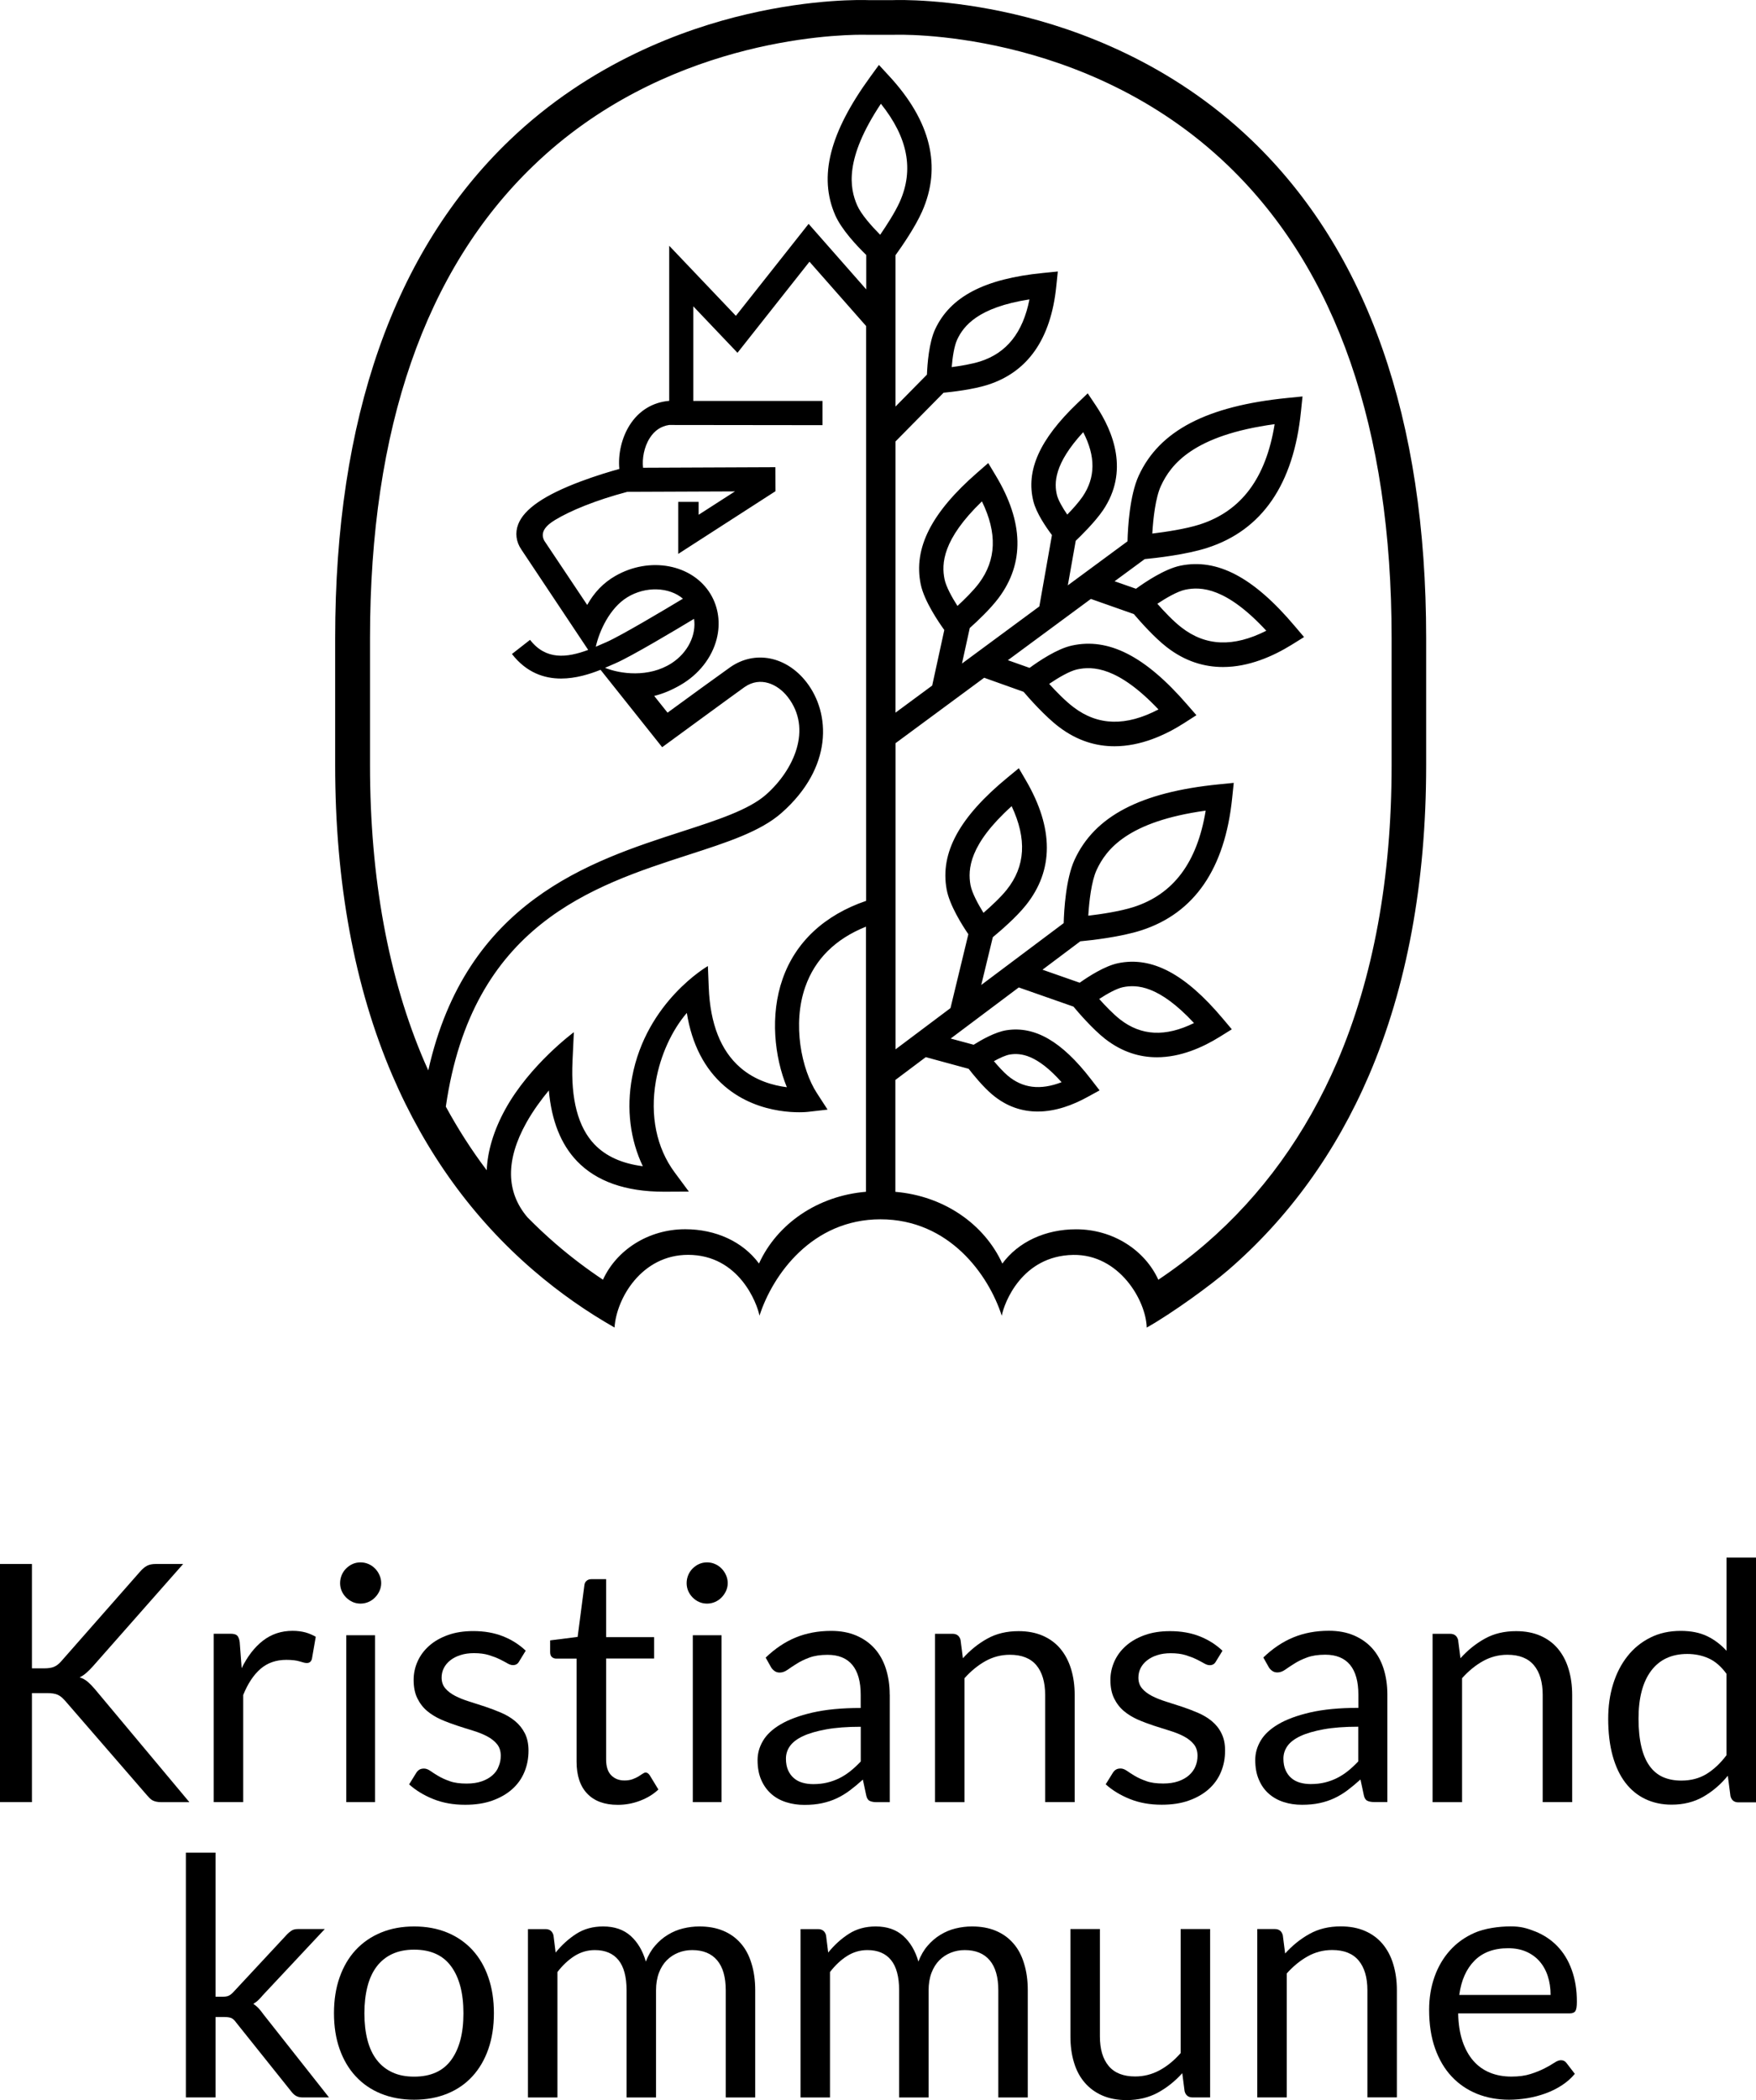 <svg width="230" height="275" viewBox="0 0 230 275" fill="none" xmlns="http://www.w3.org/2000/svg">
<g clip-path="url(#clip0_222_639)">
<path d="M46.189 209.776C46.505 209.914 46.853 209.987 47.217 209.987C47.581 209.987 47.929 209.914 48.253 209.776C48.577 209.638 48.868 209.443 49.111 209.191C49.362 208.939 49.556 208.655 49.702 208.339C49.848 208.022 49.928 207.673 49.928 207.307C49.928 206.942 49.856 206.585 49.702 206.252C49.556 205.919 49.354 205.626 49.111 205.383C48.86 205.131 48.577 204.936 48.253 204.798C47.929 204.66 47.581 204.587 47.217 204.587C46.853 204.587 46.505 204.66 46.189 204.798C45.874 204.936 45.59 205.139 45.34 205.383C45.089 205.634 44.894 205.919 44.757 206.252C44.619 206.585 44.546 206.934 44.546 207.307C44.546 207.673 44.619 208.022 44.757 208.339C44.894 208.655 45.089 208.939 45.34 209.191C45.59 209.435 45.874 209.63 46.189 209.776Z" fill="black"/>
<path d="M19.983 235.754C20.12 235.827 20.282 235.884 20.468 235.924C20.654 235.965 20.889 235.989 21.164 235.989H24.806L12.448 221.21C12.116 220.82 11.8 220.495 11.493 220.227C11.185 219.967 10.837 219.773 10.432 219.643C10.74 219.496 11.023 219.31 11.29 219.074C11.557 218.839 11.841 218.563 12.148 218.222L23.989 204.798H20.412C19.95 204.798 19.57 204.871 19.27 205.026C18.971 205.18 18.663 205.432 18.348 205.797L8.004 217.556C7.713 217.889 7.406 218.124 7.082 218.262C6.758 218.4 6.321 218.465 5.771 218.465H4.184V204.798H0V235.981H4.184V221.705H6.094C6.442 221.705 6.734 221.721 6.977 221.762C7.219 221.795 7.422 221.859 7.608 221.949C7.786 222.038 7.948 222.144 8.085 222.265C8.223 222.387 8.369 222.542 8.531 222.712L19.262 235.096C19.376 235.226 19.497 235.348 19.61 235.469C19.724 235.583 19.845 235.681 19.983 235.754Z" fill="black"/>
<path d="M38.331 213.552C36.841 213.552 35.546 213.983 34.438 214.843C33.329 215.704 32.406 216.906 31.654 218.441L31.395 215.006C31.338 214.616 31.224 214.34 31.071 214.178C30.909 214.015 30.626 213.934 30.205 213.934H27.995V235.981H31.856V221.949C32.463 220.455 33.215 219.318 34.122 218.53C35.029 217.751 36.154 217.353 37.497 217.353C38.25 217.353 38.832 217.426 39.253 217.556C39.674 217.694 39.982 217.767 40.184 217.767C40.532 217.767 40.759 217.588 40.856 217.223L41.358 214.332C40.937 214.088 40.483 213.893 39.99 213.755C39.488 213.625 38.938 213.552 38.331 213.552Z" fill="black"/>
<path d="M64.505 232.465C64.133 232.798 63.655 233.066 63.097 233.26C62.538 233.455 61.874 233.553 61.122 233.553C60.24 233.553 59.503 233.455 58.92 233.244C58.338 233.041 57.836 232.814 57.423 232.57C57.01 232.327 56.662 232.099 56.371 231.896C56.08 231.693 55.804 231.588 55.545 231.588C55.286 231.588 55.076 231.636 54.914 231.742C54.752 231.847 54.615 231.985 54.501 232.18L53.587 233.658C54.453 234.438 55.513 235.087 56.751 235.583C57.998 236.086 59.382 236.33 60.919 236.33C62.263 236.33 63.453 236.151 64.472 235.786C65.5 235.42 66.366 234.925 67.079 234.292C67.791 233.658 68.325 232.911 68.681 232.05C69.045 231.19 69.223 230.248 69.223 229.233C69.223 228.348 69.061 227.592 68.738 226.959C68.414 226.326 67.985 225.798 67.451 225.359C66.917 224.921 66.31 224.563 65.63 224.271C64.95 223.979 64.254 223.719 63.534 223.475C62.821 223.24 62.117 223.012 61.438 222.801C60.758 222.59 60.151 222.346 59.616 222.07C59.082 221.794 58.653 221.469 58.33 221.088C58.006 220.714 57.844 220.235 57.844 219.675C57.844 219.228 57.941 218.806 58.135 218.424C58.33 218.043 58.613 217.702 58.985 217.409C59.357 217.117 59.794 216.89 60.321 216.727C60.839 216.557 61.429 216.475 62.077 216.475C62.83 216.475 63.477 216.557 64.027 216.727C64.578 216.898 65.047 217.076 65.444 217.271C65.84 217.466 66.18 217.645 66.455 217.807C66.731 217.97 66.973 218.043 67.192 218.043C67.556 218.043 67.823 217.88 67.993 217.564L68.859 216.151C68.017 215.355 67.03 214.721 65.881 214.267C64.731 213.812 63.437 213.584 61.988 213.584C60.741 213.584 59.641 213.755 58.669 214.104C57.698 214.453 56.881 214.916 56.217 215.509C55.553 216.094 55.044 216.776 54.696 217.555C54.348 218.335 54.178 219.139 54.178 219.983C54.178 220.925 54.34 221.729 54.663 222.387C54.987 223.045 55.416 223.605 55.95 224.052C56.484 224.498 57.099 224.872 57.779 225.172C58.467 225.473 59.171 225.733 59.883 225.968C60.596 226.204 61.3 226.423 61.988 226.634C62.676 226.845 63.283 227.089 63.817 227.373C64.351 227.657 64.78 227.998 65.104 228.396C65.427 228.794 65.589 229.298 65.589 229.907C65.589 230.402 65.5 230.865 65.314 231.295C65.16 231.75 64.877 232.132 64.505 232.465Z" fill="black"/>
<path d="M83.832 235.802C84.771 235.445 85.572 234.958 86.236 234.332L85.111 232.481C84.949 232.237 84.771 232.107 84.569 232.107C84.455 232.107 84.318 232.164 84.164 232.27C84.01 232.375 83.824 232.497 83.614 232.627C83.395 232.757 83.136 232.879 82.845 232.984C82.545 233.09 82.197 233.147 81.793 233.147C81.08 233.147 80.506 232.919 80.061 232.473C79.615 232.026 79.389 231.336 79.389 230.402V217.174H85.677V214.38H79.389V206.788H77.438C77.195 206.788 76.993 206.861 76.831 206.999C76.669 207.137 76.58 207.315 76.548 207.535L75.658 214.348L72.056 214.803V216.345C72.056 216.638 72.137 216.849 72.291 216.987C72.453 217.125 72.647 217.19 72.874 217.19H75.52V230.678C75.52 232.505 75.99 233.91 76.92 234.876C77.851 235.851 79.186 236.338 80.918 236.338C81.922 236.338 82.893 236.159 83.832 235.802Z" fill="black"/>
<path d="M116.53 221.892C116.53 220.657 116.36 219.529 116.028 218.497C115.696 217.466 115.202 216.589 114.555 215.866C113.907 215.144 113.098 214.575 112.151 214.169C111.196 213.763 110.103 213.56 108.873 213.56C107.166 213.56 105.612 213.852 104.211 214.429C102.811 215.006 101.5 215.891 100.286 217.06L100.982 218.302C101.095 218.505 101.257 218.676 101.452 218.814C101.646 218.952 101.872 219.017 102.131 219.017C102.463 219.017 102.803 218.895 103.143 218.66C103.483 218.416 103.888 218.148 104.357 217.856C104.827 217.555 105.385 217.287 106.024 217.052C106.664 216.816 107.457 216.695 108.396 216.695C109.828 216.695 110.905 217.133 111.641 218.018C112.37 218.903 112.734 220.203 112.734 221.924V223.654C110.249 223.654 108.145 223.857 106.421 224.255C104.697 224.653 103.305 225.172 102.245 225.798C101.184 226.423 100.416 227.137 99.938 227.95C99.46 228.753 99.226 229.598 99.226 230.475C99.226 231.482 99.388 232.351 99.711 233.082C100.035 233.821 100.472 234.422 101.023 234.909C101.573 235.396 102.22 235.753 102.965 235.989C103.71 236.224 104.511 236.346 105.361 236.346C106.202 236.346 106.963 236.273 107.651 236.127C108.339 235.981 108.987 235.77 109.594 235.485C110.201 235.201 110.775 234.852 111.326 234.438C111.876 234.024 112.442 233.553 113.017 233.033L113.454 235.079C113.527 235.453 113.681 235.705 113.907 235.818C114.142 235.932 114.442 235.989 114.822 235.989H116.538V221.892H116.53ZM112.742 230.662C112.305 231.125 111.86 231.539 111.406 231.904C110.953 232.27 110.476 232.578 109.974 232.83C109.472 233.082 108.946 233.277 108.38 233.415C107.813 233.553 107.198 233.626 106.518 233.626C106.008 233.626 105.539 233.561 105.11 233.439C104.673 233.317 104.3 233.114 103.985 232.846C103.669 232.578 103.41 232.229 103.224 231.807C103.038 231.385 102.941 230.881 102.941 230.296C102.941 229.687 103.119 229.127 103.475 228.632C103.831 228.136 104.398 227.706 105.175 227.341C105.951 226.975 106.971 226.683 108.21 226.455C109.456 226.228 110.961 226.114 112.742 226.114V230.662Z" fill="black"/>
<path d="M140.761 235.989V221.957C140.761 220.706 140.6 219.569 140.284 218.538C139.968 217.507 139.499 216.63 138.884 215.891C138.269 215.16 137.5 214.592 136.585 214.194C135.671 213.796 134.61 213.593 133.404 213.593C131.859 213.593 130.491 213.918 129.317 214.575C128.136 215.225 127.075 216.086 126.12 217.141L125.813 214.746C125.667 214.21 125.319 213.942 124.769 213.942H122.47V235.989H126.331V219.756C127.173 218.814 128.087 218.067 129.074 217.515C130.062 216.963 131.13 216.687 132.271 216.687C133.833 216.687 134.991 217.15 135.752 218.067C136.512 218.985 136.893 220.284 136.893 221.949V235.981H140.761V235.989Z" fill="black"/>
<path d="M158.713 225.367C158.179 224.929 157.572 224.572 156.892 224.279C156.212 223.987 155.516 223.727 154.796 223.484C154.083 223.248 153.379 223.021 152.699 222.81C152.02 222.598 151.413 222.355 150.878 222.079C150.344 221.803 149.915 221.478 149.592 221.096C149.268 220.723 149.106 220.243 149.106 219.683C149.106 219.237 149.203 218.814 149.397 218.433C149.592 218.051 149.875 217.71 150.247 217.418C150.619 217.125 151.056 216.898 151.582 216.735C152.1 216.565 152.691 216.484 153.339 216.484C154.091 216.484 154.739 216.565 155.289 216.735C155.84 216.906 156.309 217.085 156.706 217.279C157.102 217.474 157.442 217.653 157.717 217.815C157.993 217.978 158.235 218.051 158.454 218.051C158.818 218.051 159.085 217.889 159.255 217.572L160.121 216.159C159.279 215.363 158.292 214.73 157.143 214.275C155.993 213.82 154.698 213.593 153.25 213.593C152.003 213.593 150.903 213.763 149.931 214.112C148.96 214.462 148.143 214.925 147.479 215.517C146.815 216.102 146.306 216.784 145.958 217.564C145.61 218.343 145.44 219.147 145.44 219.992C145.44 220.934 145.601 221.738 145.925 222.395C146.249 223.053 146.678 223.613 147.212 224.06C147.746 224.507 148.361 224.88 149.041 225.181C149.729 225.481 150.433 225.741 151.145 225.977C151.858 226.212 152.562 226.431 153.25 226.642C153.938 226.854 154.545 227.097 155.079 227.381C155.613 227.666 156.042 228.007 156.366 228.405C156.689 228.802 156.851 229.306 156.851 229.915C156.851 230.41 156.762 230.873 156.576 231.304C156.398 231.742 156.115 232.124 155.743 232.457C155.37 232.79 154.893 233.058 154.334 233.252C153.768 233.447 153.112 233.545 152.359 233.545C151.477 233.545 150.741 233.447 150.158 233.236C149.575 233.033 149.074 232.806 148.661 232.562C148.248 232.319 147.9 232.091 147.609 231.888C147.317 231.685 147.042 231.58 146.783 231.58C146.524 231.58 146.314 231.628 146.152 231.734C145.99 231.839 145.852 231.978 145.739 232.172L144.824 233.65C145.69 234.43 146.751 235.08 147.989 235.575C149.235 236.078 150.619 236.322 152.157 236.322C153.501 236.322 154.69 236.143 155.71 235.778C156.738 235.413 157.604 234.917 158.316 234.284C159.028 233.65 159.563 232.903 159.919 232.043C160.283 231.182 160.461 230.24 160.461 229.225C160.461 228.34 160.299 227.584 159.975 226.951C159.676 226.342 159.247 225.806 158.713 225.367Z" fill="black"/>
<path d="M166.199 234.893C166.75 235.372 167.397 235.737 168.142 235.973C168.886 236.216 169.688 236.33 170.537 236.33C171.379 236.33 172.14 236.257 172.828 236.111C173.516 235.965 174.163 235.753 174.77 235.469C175.377 235.185 175.952 234.836 176.502 234.422C177.053 234.008 177.619 233.537 178.194 233.017L178.631 235.063C178.704 235.437 178.857 235.688 179.084 235.802C179.319 235.916 179.618 235.973 179.999 235.973H181.714V221.876C181.714 220.641 181.544 219.512 181.213 218.481C180.881 217.45 180.387 216.573 179.74 215.85C179.092 215.127 178.283 214.559 177.336 214.153C176.381 213.747 175.288 213.544 174.058 213.544C172.35 213.544 170.796 213.836 169.396 214.413C167.996 214.989 166.685 215.875 165.471 217.044L166.167 218.286C166.28 218.489 166.442 218.66 166.636 218.798C166.831 218.936 167.057 219.001 167.316 219.001C167.648 219.001 167.988 218.879 168.328 218.644C168.668 218.4 169.072 218.132 169.542 217.84C170.011 217.539 170.57 217.271 171.209 217.036C171.849 216.8 172.642 216.678 173.581 216.678C175.013 216.678 176.09 217.117 176.826 218.002C177.554 218.887 177.919 220.186 177.919 221.908V223.638C175.434 223.638 173.33 223.841 171.606 224.239C169.882 224.637 168.49 225.156 167.43 225.782C166.369 226.407 165.6 227.121 165.123 227.933C164.645 228.737 164.411 229.582 164.411 230.459C164.411 231.466 164.573 232.335 164.896 233.066C165.212 233.805 165.649 234.414 166.199 234.893ZM168.635 228.624C168.992 228.128 169.558 227.698 170.335 227.333C171.112 226.967 172.132 226.675 173.37 226.447C174.617 226.22 176.122 226.106 177.902 226.106V230.654C177.465 231.117 177.02 231.531 176.567 231.896C176.114 232.262 175.636 232.57 175.134 232.822C174.633 233.074 174.107 233.269 173.54 233.407C172.974 233.545 172.358 233.618 171.679 233.618C171.169 233.618 170.699 233.553 170.27 233.431C169.833 233.309 169.461 233.106 169.145 232.838C168.83 232.57 168.571 232.221 168.385 231.799C168.198 231.377 168.101 230.873 168.101 230.288C168.101 229.679 168.279 229.127 168.635 228.624Z" fill="black"/>
<path d="M204.052 215.891C203.437 215.16 202.668 214.592 201.754 214.194C200.839 213.796 199.779 213.593 198.573 213.593C197.027 213.593 195.659 213.918 194.486 214.575C193.304 215.225 192.244 216.086 191.289 217.141L190.981 214.746C190.836 214.21 190.488 213.942 189.937 213.942H187.639V235.989H191.499V219.756C192.341 218.814 193.256 218.067 194.243 217.515C195.23 216.963 196.299 216.687 197.44 216.687C199.002 216.687 200.159 217.15 200.92 218.067C201.681 218.985 202.061 220.284 202.061 221.949V235.981H205.922V221.949C205.922 220.698 205.76 219.561 205.444 218.53C205.137 217.507 204.667 216.63 204.052 215.891Z" fill="black"/>
<path d="M226.139 203.938V216.167C225.387 215.339 224.537 214.697 223.582 214.242C222.627 213.788 221.478 213.56 220.134 213.56C218.645 213.56 217.318 213.853 216.144 214.445C214.97 215.038 213.975 215.842 213.166 216.873C212.348 217.905 211.725 219.115 211.288 220.52C210.851 221.916 210.641 223.435 210.641 225.059C210.641 226.886 210.835 228.502 211.223 229.915C211.612 231.32 212.17 232.497 212.89 233.439C213.611 234.381 214.485 235.096 215.513 235.583C216.541 236.07 217.682 236.314 218.936 236.314C220.498 236.314 221.882 235.973 223.088 235.283C224.294 234.592 225.371 233.675 226.309 232.53L226.657 235.209C226.803 235.745 227.151 236.013 227.702 236.013H230V203.962H226.139V203.938ZM226.139 229.834C225.346 230.889 224.472 231.71 223.525 232.294C222.578 232.871 221.478 233.163 220.215 233.163C219.317 233.163 218.524 233.009 217.828 232.708C217.131 232.4 216.549 231.921 216.071 231.263C215.594 230.605 215.229 229.761 214.987 228.737C214.744 227.714 214.614 226.488 214.614 225.051C214.614 222.339 215.165 220.252 216.265 218.782C217.366 217.32 218.944 216.581 220.992 216.581C222.02 216.581 222.959 216.776 223.8 217.158C224.65 217.539 225.427 218.213 226.131 219.172V229.834H226.139Z" fill="black"/>
<path d="M49.119 214.129H45.356V235.981H49.119V214.129Z" fill="black"/>
<path d="M94.507 214.129H90.744V235.981H94.507V214.129Z" fill="black"/>
<path d="M90.728 209.191C90.979 209.443 91.262 209.638 91.578 209.776C91.893 209.914 92.241 209.987 92.605 209.987C92.97 209.987 93.318 209.914 93.641 209.776C93.965 209.638 94.257 209.443 94.499 209.191C94.75 208.939 94.944 208.655 95.09 208.339C95.236 208.022 95.317 207.673 95.317 207.307C95.317 206.942 95.244 206.585 95.09 206.252C94.944 205.919 94.742 205.626 94.499 205.383C94.248 205.131 93.965 204.936 93.641 204.798C93.318 204.66 92.97 204.587 92.605 204.587C92.241 204.587 91.893 204.66 91.578 204.798C91.262 204.936 90.979 205.139 90.728 205.383C90.477 205.634 90.283 205.919 90.145 206.252C90.007 206.585 89.935 206.934 89.935 207.307C89.935 207.673 90.007 208.022 90.145 208.339C90.283 208.655 90.477 208.939 90.728 209.191Z" fill="black"/>
<path d="M33.887 262.998C33.677 262.77 33.442 262.576 33.183 262.397C33.426 262.251 33.653 262.088 33.847 261.893C34.041 261.707 34.243 261.487 34.446 261.244L42.539 252.604H39.027C38.662 252.604 38.379 252.677 38.161 252.823C37.942 252.969 37.724 253.156 37.513 253.391L30.569 260.854C30.334 261.098 30.132 261.26 29.938 261.341C29.752 261.422 29.509 261.463 29.226 261.463H28.23V242.599H24.345V274.651H28.23V264.118H29.314C29.752 264.118 30.075 264.167 30.294 264.256C30.512 264.354 30.731 264.549 30.941 264.857L38.161 273.887C38.363 274.147 38.573 274.342 38.8 274.464C39.027 274.586 39.294 274.651 39.617 274.651H43.09L34.502 263.769C34.292 263.477 34.098 263.225 33.887 262.998Z" fill="black"/>
<path d="M61.883 255.348C60.976 254.366 59.883 253.603 58.589 253.067C57.294 252.531 55.845 252.263 54.242 252.263C52.64 252.263 51.191 252.531 49.896 253.067C48.601 253.603 47.501 254.366 46.586 255.348C45.671 256.339 44.975 257.525 44.482 258.93C43.988 260.326 43.745 261.894 43.745 263.615C43.745 265.353 43.988 266.92 44.482 268.317C44.975 269.705 45.671 270.899 46.586 271.882C47.501 272.872 48.601 273.628 49.896 274.156C51.191 274.683 52.64 274.951 54.242 274.951C55.845 274.951 57.294 274.683 58.589 274.156C59.883 273.628 60.984 272.864 61.883 271.882C62.789 270.891 63.477 269.705 63.963 268.317C64.448 266.92 64.691 265.361 64.691 263.615C64.691 261.885 64.448 260.326 63.963 258.93C63.485 257.533 62.789 256.339 61.883 255.348ZM59.098 269.746C58.03 271.208 56.411 271.93 54.242 271.93C53.142 271.93 52.187 271.744 51.377 271.362C50.568 270.989 49.888 270.444 49.346 269.738C48.803 269.031 48.399 268.171 48.132 267.139C47.865 266.108 47.727 264.939 47.727 263.639C47.727 262.332 47.865 261.163 48.132 260.123C48.399 259.084 48.803 258.215 49.346 257.5C49.888 256.794 50.568 256.242 51.377 255.868C52.187 255.495 53.142 255.3 54.242 255.3C56.411 255.3 58.03 256.031 59.098 257.5C60.167 258.962 60.701 261.008 60.701 263.639C60.701 266.254 60.167 268.284 59.098 269.746Z" fill="black"/>
<path d="M96.992 254.439C96.361 253.724 95.6 253.188 94.694 252.815C93.787 252.441 92.759 252.263 91.602 252.263C90.882 252.263 90.169 252.352 89.465 252.523C88.761 252.693 88.105 252.969 87.482 253.351C86.859 253.724 86.301 254.204 85.799 254.788C85.297 255.365 84.9 256.055 84.593 256.859C84.188 255.454 83.525 254.333 82.61 253.505C81.687 252.677 80.49 252.263 79 252.263C77.673 252.263 76.499 252.579 75.496 253.221C74.492 253.862 73.586 254.683 72.776 255.681L72.493 253.416C72.347 252.88 71.999 252.612 71.449 252.612H69.15V274.659H73.011V258.231C73.691 257.346 74.436 256.648 75.253 256.128C76.07 255.616 76.953 255.357 77.908 255.357C79.267 255.357 80.303 255.795 81.007 256.664C81.712 257.533 82.068 258.857 82.068 260.627V274.659H85.928V260.627C85.928 259.758 86.058 258.995 86.309 258.329C86.559 257.671 86.908 257.119 87.337 256.688C87.774 256.25 88.275 255.925 88.842 255.698C89.416 255.47 90.016 255.357 90.655 255.357C92.087 255.357 93.18 255.803 93.933 256.696C94.685 257.59 95.058 258.897 95.058 260.627V274.659H98.918V260.627C98.918 259.295 98.748 258.109 98.416 257.07C98.101 256.022 97.623 255.145 96.992 254.439Z" fill="black"/>
<path d="M132.692 254.439C132.061 253.724 131.3 253.188 130.394 252.815C129.487 252.441 128.459 252.263 127.302 252.263C126.582 252.263 125.869 252.352 125.165 252.523C124.461 252.693 123.806 252.969 123.182 253.351C122.559 253.724 122.001 254.204 121.499 254.788C120.997 255.365 120.601 256.055 120.293 256.859C119.888 255.454 119.225 254.333 118.31 253.505C117.387 252.677 116.19 252.263 114.7 252.263C113.373 252.263 112.2 252.579 111.196 253.221C110.192 253.862 109.286 254.683 108.477 255.681L108.193 253.416C108.048 252.88 107.7 252.612 107.149 252.612H104.851V274.659H108.711V258.231C109.391 257.346 110.136 256.648 110.953 256.128C111.771 255.616 112.653 255.357 113.608 255.357C114.968 255.357 116.003 255.795 116.708 256.664C117.412 257.533 117.768 258.857 117.768 260.627V274.659H121.628V260.627C121.628 259.758 121.758 258.995 122.009 258.329C122.26 257.671 122.608 257.119 123.037 256.688C123.474 256.25 123.976 255.925 124.542 255.698C125.117 255.47 125.716 255.357 126.355 255.357C127.788 255.357 128.88 255.803 129.633 256.696C130.386 257.59 130.758 258.897 130.758 260.627V274.659H134.618V260.627C134.618 259.295 134.449 258.109 134.117 257.07C133.801 256.022 133.324 255.145 132.692 254.439Z" fill="black"/>
<path d="M154.626 268.861C153.784 269.819 152.869 270.566 151.874 271.102C150.878 271.638 149.81 271.906 148.685 271.906C147.139 271.906 145.982 271.451 145.213 270.534C144.444 269.616 144.064 268.325 144.064 266.66V252.604H140.203V266.66C140.203 267.911 140.357 269.047 140.672 270.079C140.98 271.11 141.449 271.987 142.073 272.71C142.696 273.433 143.465 274.001 144.379 274.399C145.294 274.797 146.354 275 147.56 275C149.09 275 150.449 274.675 151.639 274.033C152.821 273.392 153.897 272.539 154.852 271.476L155.16 273.847C155.305 274.383 155.653 274.651 156.204 274.651H158.502V252.604H154.642V268.861H154.626Z" fill="black"/>
<path d="M181.091 254.552C180.476 253.822 179.707 253.253 178.793 252.855C177.878 252.457 176.818 252.254 175.612 252.254C174.066 252.254 172.698 252.579 171.525 253.237C170.343 253.887 169.283 254.747 168.328 255.803L168.02 253.407C167.875 252.872 167.527 252.604 166.976 252.604H164.678V274.651H168.538V258.418C169.38 257.476 170.294 256.729 171.282 256.177C172.269 255.624 173.338 255.348 174.479 255.348C176.041 255.348 177.198 255.811 177.959 256.729C178.72 257.646 179.1 258.946 179.1 260.61V274.643H182.961V260.61C182.961 259.36 182.799 258.223 182.483 257.192C182.176 256.168 181.706 255.291 181.091 254.552Z" fill="black"/>
<path d="M203.971 254.837C203.162 254 202.199 253.367 201.09 252.92C199.973 252.482 199.188 252.254 197.869 252.254C196.275 252.254 194.421 252.53 193.15 253.091C191.88 253.651 190.803 254.414 189.921 255.397C189.039 256.38 188.359 257.533 187.89 258.864C187.42 260.196 187.186 261.634 187.186 263.176C187.186 265.077 187.445 266.758 187.963 268.227C188.481 269.689 189.209 270.923 190.14 271.914C191.07 272.905 192.179 273.66 193.458 274.18C194.737 274.691 196.137 274.951 197.658 274.951C198.452 274.951 199.253 274.878 200.062 274.748C200.872 274.61 201.657 274.407 202.417 274.131C203.178 273.855 203.89 273.506 204.554 273.075C205.218 272.645 205.792 272.141 206.27 271.565L205.185 270.152C205.015 269.908 204.765 269.778 204.449 269.778C204.206 269.778 203.907 269.892 203.567 270.119C203.227 270.347 202.806 270.59 202.296 270.85C201.786 271.11 201.187 271.354 200.483 271.581C199.779 271.808 198.945 271.922 197.974 271.922C196.93 271.922 195.991 271.752 195.158 271.411C194.316 271.07 193.596 270.558 192.989 269.868C192.382 269.177 191.904 268.317 191.556 267.285C191.208 266.254 191.022 265.044 190.989 263.647H205.606C205.97 263.647 206.213 263.542 206.343 263.339C206.472 263.136 206.537 262.73 206.537 262.121C206.537 260.554 206.31 259.157 205.857 257.931C205.42 256.704 204.781 255.673 203.971 254.837ZM191.135 261.228C191.394 259.311 192.058 257.817 193.134 256.737C194.203 255.657 195.676 255.113 197.537 255.113C198.419 255.113 199.204 255.259 199.892 255.559C200.58 255.86 201.163 256.274 201.64 256.818C202.118 257.362 202.482 258.012 202.725 258.759C202.968 259.506 203.097 260.326 203.097 261.228H191.135Z" fill="black"/>
<path d="M179.294 140.842C184.272 129.246 186.797 115.579 186.797 100.215V83.535C186.797 54.83 179.108 32.896 163.933 18.352C153.387 8.242 141.19 3.8 132.814 1.852C124.073 -0.179 117.671 -0.008 116.959 0.016H113.729C113.017 -0.008 106.615 -0.187 97.874 1.852C89.498 3.8 77.301 8.25 66.755 18.352C51.588 32.896 43.899 54.83 43.899 83.535V100.215C43.899 115.579 46.424 129.246 51.402 140.842C55.74 150.944 61.931 159.511 69.822 166.307C73.335 169.336 76.928 171.805 80.49 173.835C80.74 170.002 84.051 164.318 90.121 164.318C96.806 164.318 99.169 170.684 99.477 172.284C101.209 166.916 106.372 159.665 115.324 159.665C124.324 159.665 129.479 166.925 131.211 172.292C131.527 170.595 133.85 164.44 140.567 164.326C146.573 164.229 150.101 170.262 150.198 173.843C153.59 171.927 158.527 168.329 160.866 166.316C168.757 159.502 174.956 150.935 179.294 140.842ZM113.438 156.059C107.109 156.579 101.783 160.25 99.412 165.455C97.308 162.596 93.755 160.964 89.748 160.964C84.909 160.964 80.749 163.693 78.976 167.574C76.896 166.186 74.816 164.627 72.768 162.856C71.498 161.76 70.275 160.607 69.094 159.413C66.261 156.084 66.213 151.91 68.948 147.005C69.855 145.389 70.931 143.944 71.886 142.791C72.234 146.737 73.464 149.839 75.561 152.032C78.11 154.703 81.946 156.051 86.948 156.051C86.997 156.051 87.045 156.051 87.094 156.051L90.226 156.035L88.356 153.51C85.993 150.318 85.119 146.087 85.904 141.581C86.495 138.178 88.016 134.897 89.959 132.64C90.623 136.749 92.282 139.965 94.896 142.222C99.59 146.258 105.595 145.625 105.846 145.592L108.396 145.3L106.996 143.14C104.98 140.038 103.758 134.102 105.474 129.229C106.745 125.599 109.415 122.952 113.422 121.344V156.059H113.438ZM113.438 117.966C107.975 119.834 104.195 123.358 102.504 128.19C100.828 132.957 101.443 138.422 103.062 142.368C101.322 142.149 98.951 141.524 96.96 139.794C94.402 137.577 93.018 134.053 92.832 129.319L92.719 126.501C92.719 126.501 84.65 131.13 82.796 141.045C82.011 145.235 82.561 149.287 84.196 152.714C81.436 152.356 79.348 151.406 77.851 149.839C75.714 147.598 74.751 143.936 74.986 138.95L75.164 135.165C75.164 135.165 69.385 139.421 66.172 145.275C64.651 148.044 63.849 150.773 63.752 153.242C61.777 150.635 59.997 147.85 58.394 144.91C61.826 121.117 77.56 116.017 90.21 111.925C95.26 110.292 99.622 108.879 102.382 106.435C109.124 100.483 108.792 93.394 105.628 89.325C102.997 85.939 98.902 85.127 95.681 87.344C95.244 87.644 89.133 92.062 87.434 93.321L85.686 91.128C86.794 90.86 87.936 90.389 89.117 89.707C91.505 88.335 93.237 86.142 93.868 83.682C94.394 81.619 94.111 79.532 93.067 77.794C90.712 73.888 85.111 72.816 80.587 75.423C79.049 76.308 77.835 77.559 76.912 79.215L71.295 70.811C70.656 69.633 71.635 68.74 72.687 68.098C74.654 66.897 77.989 65.508 82.165 64.404L96.264 64.347L91.505 67.408V65.719H88.834V72.532L101.573 64.322L101.557 61.18L84.229 61.253C84.091 60.092 84.35 58.524 85.119 57.339C85.742 56.364 86.592 55.804 87.644 55.65L107.732 55.674V52.499H90.809V40.115L96.596 46.197L106.024 34.269L113.446 42.697V117.966H113.438ZM80.125 87.068L80.627 86.849C82.691 85.955 88.567 82.447 90.906 81.034C91.221 83.121 90.113 85.46 87.96 86.849C84.965 88.773 81.218 88.253 79.251 87.45C79.567 87.32 79.866 87.181 80.125 87.068ZM78.037 84.689C78.49 82.658 79.834 79.646 82.157 78.216C84.552 76.739 87.652 76.86 89.449 78.395C87.231 79.735 81.331 83.251 79.421 84.088C79.429 84.079 78.32 84.567 78.037 84.689ZM115.283 30.744C114.166 29.615 112.79 28.073 112.272 26.887C111.277 24.613 110.581 20.805 115.38 13.586C118.917 18.011 119.727 22.234 117.849 26.432C117.218 27.837 116.101 29.55 115.283 30.744ZM157.92 162.864C155.888 164.61 153.832 166.161 151.769 167.542V167.558C151.744 167.574 151.72 167.582 151.72 167.582C149.948 163.701 145.788 160.972 140.948 160.972C136.933 160.972 133.388 162.605 131.284 165.463C128.913 160.266 123.595 156.595 117.274 156.068V141.418L121.256 138.43L126.873 139.957C127.48 140.736 128.759 142.311 129.924 143.294C131.867 144.951 133.939 145.552 135.922 145.552C138.301 145.552 140.567 144.674 142.372 143.684L144.023 142.782L142.874 141.296C139.062 136.359 135.549 134.329 131.826 134.906C130.345 135.133 128.492 136.197 127.529 136.806L124.518 135.994L133.437 129.302L140.6 131.812C141.231 132.575 143.109 134.751 144.743 136.034C146.985 137.78 149.3 138.446 151.526 138.446C154.601 138.446 157.499 137.179 159.765 135.766L161.343 134.784L160.145 133.363C155.224 127.516 150.878 125.218 146.451 126.127C144.703 126.485 142.55 127.881 141.417 128.685L136.545 126.98L141.498 123.261C142.833 123.139 146.759 122.709 149.494 121.823C156.455 119.574 160.453 113.735 161.392 104.47L161.594 102.513L159.644 102.708C149.381 103.731 143.376 106.874 140.745 112.59C139.612 115.059 139.369 119.111 139.321 120.882L128.524 128.978L130.038 122.725C131.025 121.905 133.113 120.118 134.384 118.518C138.026 113.955 138.026 108.473 134.392 102.221L133.445 100.597L131.996 101.79C125.659 106.995 123.11 111.665 123.992 116.472C124.372 118.551 126.056 121.198 126.833 122.335L124.494 132.007L117.299 137.407V97.316L128.905 88.749L134.068 90.592C134.74 91.38 136.869 93.808 138.722 95.205C141.134 97.032 143.602 97.722 145.974 97.722C149.405 97.722 152.635 96.268 155.135 94.66L156.706 93.653L155.483 92.249C150.004 85.923 145.205 83.471 140.389 84.534C138.455 84.957 136.075 86.564 134.853 87.458L132.012 86.451L142.882 78.428L148.507 80.409C149.373 81.424 151.194 83.479 152.805 84.729C155.241 86.629 157.766 87.344 160.186 87.344C163.561 87.344 166.741 85.947 169.226 84.404L170.804 83.422L169.598 82.001C164.2 75.594 159.441 73.084 154.601 74.075C152.529 74.505 149.923 76.268 148.79 77.096L145.99 76.113L149.931 73.214C151.364 73.076 155.346 72.638 158.138 71.736C165.309 69.422 169.437 63.413 170.4 53.871L170.602 51.914L168.652 52.109C158.057 53.165 151.866 56.397 149.154 62.276C147.965 64.85 147.722 69.097 147.681 70.884L139.863 76.649L140.899 70.811C141.506 70.234 143.384 68.407 144.46 66.832C147.9 61.764 145.852 56.559 143.529 53.092L142.469 51.508L141.093 52.824C136.156 57.55 134.343 61.626 135.355 65.654C135.744 67.197 137.006 69.032 137.783 70.064L136.132 79.41L125.999 86.889L127.019 82.236C128.039 81.327 129.722 79.735 130.79 78.314C134.214 73.75 134.084 68.35 130.418 62.268L129.439 60.636L128.006 61.886C121.985 67.132 119.629 71.777 120.593 76.503C121.054 78.752 123.061 81.635 123.684 82.496L122.098 89.772L117.29 93.321V57.81L123.587 51.427C124.672 51.322 127.432 51.013 129.382 50.388C134.635 48.707 137.645 44.379 138.35 37.508L138.552 35.551L136.601 35.746C128.961 36.502 124.477 38.84 122.486 43.112C121.669 44.874 121.467 47.667 121.41 49.056L117.29 53.238V33.424C118.14 32.246 119.848 29.778 120.763 27.723C123.385 21.836 121.92 15.843 116.424 9.915L115.121 8.502L113.988 10.061C108.655 17.386 107.198 23.135 109.391 28.162C110.217 30.054 112.216 32.181 113.462 33.392V37.898L105.911 29.315L96.385 41.358L87.652 32.181V52.491C85.516 52.669 83.695 53.758 82.497 55.633C81.42 57.314 80.935 59.491 81.121 61.407C79.915 61.74 78.037 62.3 76.07 63.039C71.32 64.818 68.641 66.653 67.872 68.659C67.443 69.771 67.597 70.949 68.284 71.956L77.042 85.103C74.241 86.142 71.498 86.459 69.426 83.787L67.054 85.639C68.956 88.083 71.271 88.854 73.489 88.854C75.399 88.854 77.236 88.278 78.66 87.709L86.73 97.844C86.73 97.844 96.814 90.462 97.526 89.967C99.606 88.521 101.872 89.585 103.184 91.274C106.429 95.456 103.985 100.824 100.343 104.048C98.077 106.045 93.998 107.369 89.287 108.896C77.26 112.785 61.041 118.039 56.096 140.16C55.926 139.786 55.756 139.421 55.594 139.039C50.859 128.019 48.464 114.954 48.464 100.215V83.535C48.464 56.145 55.675 35.332 69.879 21.682C86.843 5.335 108.849 4.548 112.92 4.548C113.333 4.548 113.559 4.556 113.584 4.556H117.007H117.112C117.355 4.548 142.04 3.638 160.809 21.641C175.045 35.3 182.273 56.121 182.273 83.543V100.223C182.273 114.962 179.877 128.028 175.143 139.047C171.071 148.499 165.277 156.514 157.92 162.864ZM130.183 138.958C130.936 138.535 131.753 138.162 132.304 138.081C133.672 137.87 135.8 138.064 139.046 141.711C136.253 142.791 133.931 142.498 131.98 140.842C131.389 140.338 130.726 139.599 130.183 138.958ZM132.506 105.566C134.521 109.854 134.303 113.451 131.859 116.513C131.049 117.528 129.779 118.697 128.816 119.533C128.111 118.397 127.302 116.911 127.116 115.896C126.744 113.841 126.938 110.585 132.506 105.566ZM143.975 130.813C145.027 130.123 146.257 129.44 147.082 129.27C148.903 128.896 151.793 129.026 156.39 133.964C152.651 135.807 149.47 135.645 146.71 133.493C145.796 132.778 144.743 131.674 143.975 130.813ZM142.542 119.907C142.655 118.015 142.955 115.4 143.627 113.938C144.873 111.226 147.714 107.556 157.92 106.151C156.803 112.94 153.711 117.081 148.491 118.77C146.702 119.339 144.217 119.712 142.542 119.907ZM123.717 75.853C123.304 73.84 123.425 70.656 128.613 65.654C130.637 69.804 130.499 73.328 128.225 76.373C127.48 77.364 126.315 78.509 125.408 79.345C124.655 78.176 123.903 76.779 123.717 75.853ZM137.419 89.553C138.625 88.733 140.09 87.88 141.061 87.661C143.133 87.206 146.435 87.311 151.736 92.898C147.471 95.132 143.821 95.042 140.624 92.614C139.556 91.818 138.301 90.519 137.419 89.553ZM141.878 56.592C143.521 59.767 143.489 62.536 141.806 65.021C141.279 65.792 140.478 66.677 139.79 67.384C139.191 66.515 138.625 65.532 138.447 64.858C138.058 63.283 138.034 60.766 141.878 56.592ZM151.591 79.061C152.724 78.306 154.221 77.437 155.249 77.218C157.321 76.787 160.623 76.933 165.859 82.593C161.562 84.77 157.92 84.632 154.747 82.163C153.687 81.351 152.457 80.044 151.591 79.061ZM150.927 69.869C151.04 67.895 151.348 65.159 152.06 63.624C153.355 60.806 156.317 56.99 166.952 55.544C165.811 62.617 162.59 66.921 157.151 68.675C155.273 69.276 152.659 69.657 150.927 69.869ZM124.655 48.073C124.761 46.758 124.987 45.296 125.368 44.476C126.209 42.673 128.111 40.245 134.837 39.206C133.979 43.558 131.851 46.222 128.387 47.326C127.294 47.675 125.813 47.919 124.655 48.073Z" fill="black"/>
</g>
<defs>
<clipPath id="clip0_222_639">
<rect width="230" height="275" fill="white"/>
</clipPath>
</defs>
</svg>
